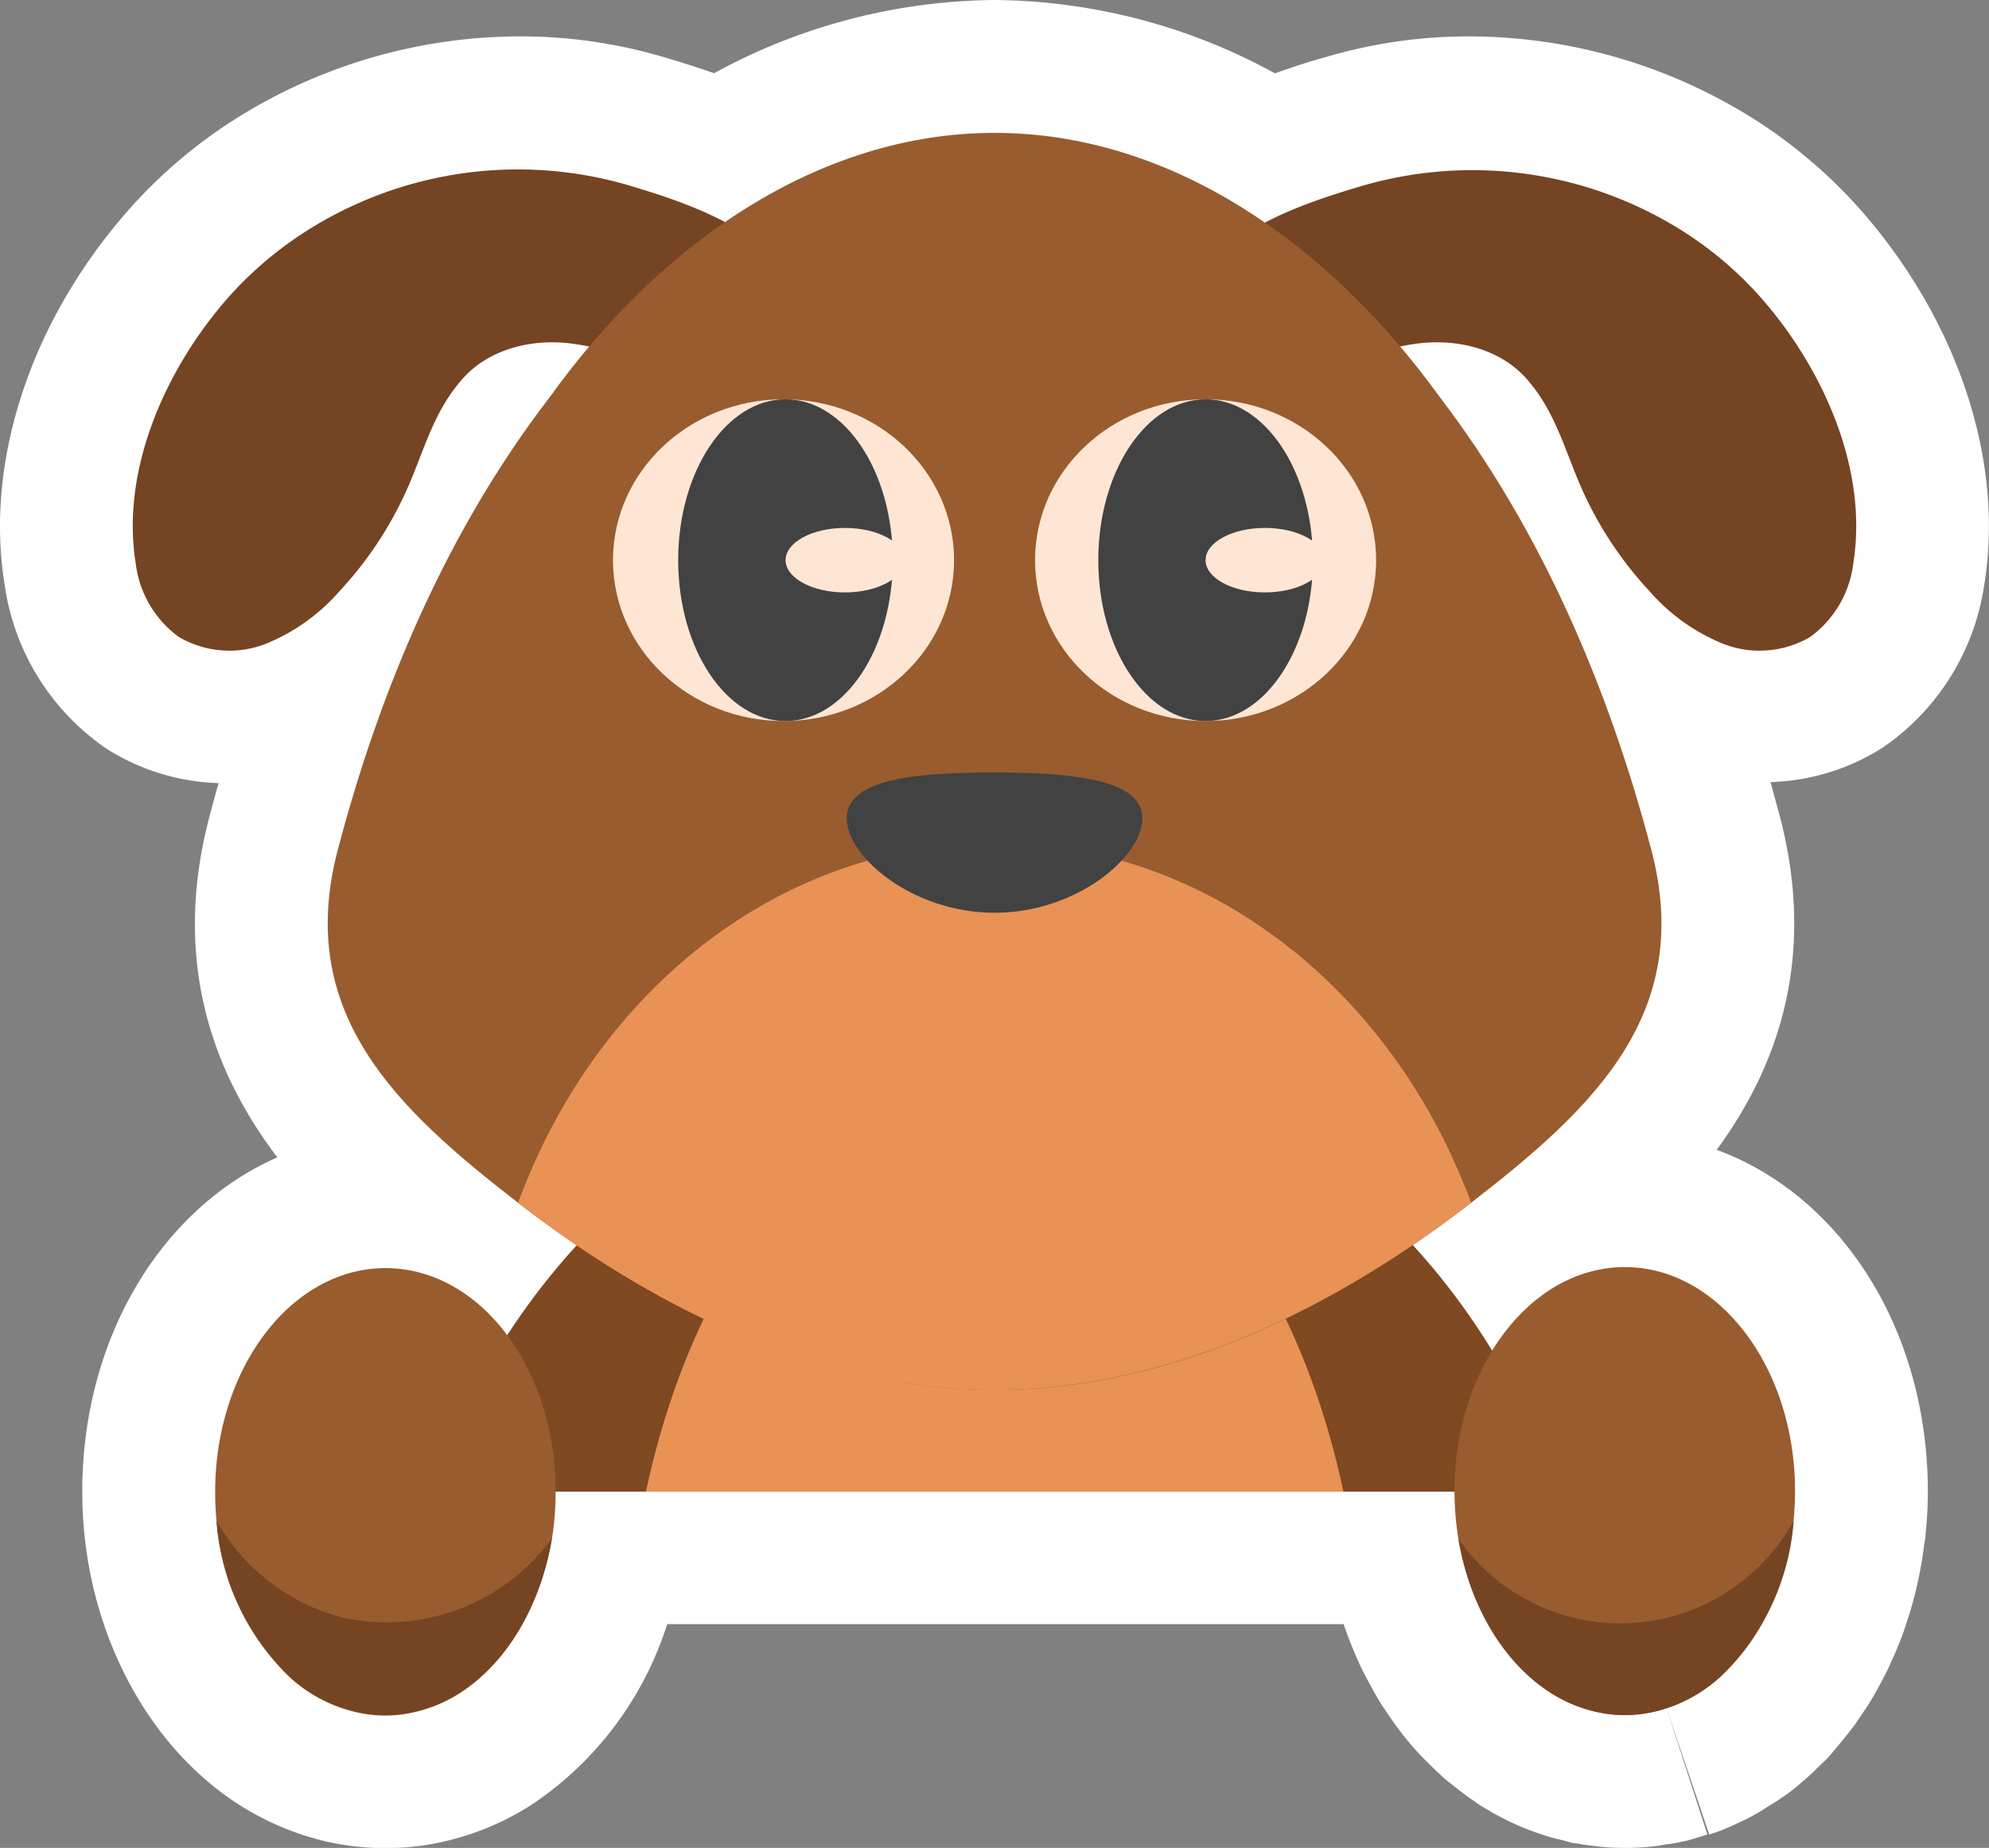 <svg xmlns="http://www.w3.org/2000/svg" viewBox="0 0 173.33 161.05" id="cute-brown-hanging-dog"><rect x="0" y="0" width="173.33" height="161.05" fill="#808080" stroke="none"/><g><g><path fill="#fff" d="M141.59,161.05a20.85,20.85,0,0,1-2.77-.18l-.7-.09-.84-.14c-.27,0-.61-.13-.95-.22s-.75-.17-1.09-.27c-.66-.19-1.37-.43-2.08-.7l-.47-.19a22.88,22.88,0,0,1-2.29-1.1c-.25-.13-.46-.25-.67-.38s-.7-.4-1-.62-.5-.34-.76-.53-.75-.55-1.11-.84-.71-.55-1-.81c-.46-.41-.89-.82-1.31-1.24s-.6-.58-.88-.89c-.61-.66-1.21-1.38-1.79-2.14-.24-.32-.48-.67-.71-1l-.15-.22c-.27-.39-.53-.77-.78-1.18s-.46-.77-.67-1.17c-.31-.55-.54-1-.77-1.44s-.42-.88-.62-1.34-.38-.9-.57-1.38-.34-.9-.5-1.37a.14.14,0,0,0,0-.06H58.14a29.72,29.72,0,0,1-11.65,15.63,24.06,24.06,0,0,1-8.68,3.5,22.91,22.91,0,0,1-4.22.39,23.33,23.33,0,0,1-5.38-.63,24.6,24.6,0,0,1-10.67-5.67C11.89,149.7,8.17,142,7.35,133.64A36.14,36.14,0,0,1,7.17,130c0-13.51,7-24.75,17-29.13-5.53-7.28-9.26-17-5.92-29.69.26-1,.53-2,.8-2.93a19.28,19.28,0,0,1-9.77-3A20.84,20.84,0,0,1,.4,50.93C-1.33,40.27,2.62,28.16,11,18.53a43.37,43.37,0,0,1,9.35-8.06,46.62,46.62,0,0,1,24.93-7.3A44,44,0,0,1,57.92,5c1.41.42,2.86.87,4.31,1.38A51.78,51.78,0,0,1,86.67,0,51.59,51.59,0,0,1,111.1,6.39c1.46-.51,2.9-1,4.31-1.38a44,44,0,0,1,12.66-1.84A46.68,46.68,0,0,1,153,10.47a43.85,43.85,0,0,1,9.35,8.06c8.35,9.63,12.31,21.74,10.57,32.4a20.84,20.84,0,0,1-8.86,14.23,19.24,19.24,0,0,1-9.77,3c.28,1,.54,2,.8,2.93,3.26,12.41-.2,21.91-5.49,29.12C160.39,104.17,168,115.82,168,130a35.52,35.52,0,0,1-.2,3.72h0c0,.3-.07.59-.12.89-.07.59-.15,1.13-.24,1.67-.07.38-.15.78-.23,1.19-.12.57-.24,1.11-.38,1.64s-.22.84-.35,1.26-.31,1-.48,1.51-.29.81-.45,1.22-.4,1-.61,1.44-.35.8-.55,1.19-.47.91-.71,1.35-.46.83-.67,1.17-.51.8-.78,1.19l-.14.21c-.22.33-.44.65-.67.95s-.59.76-.9,1.13l-.09.11c-.31.38-.57.68-.83,1s-.81.85-1.24,1.25c-.17.17-.33.34-.5.49l-.66.6-.08.06c-.57.49-1.17,1-1.77,1.38-.34.25-.7.47-1.06.69s-.95.61-1.41.86-.77.41-1.16.59c-.57.27-1.05.49-1.54.69s-.82.3-1.23.43l-3.72-11,3.56,11-1.08.34-.68.19c-.59.14-1.09.23-1.59.31-.27,0-.62.11-1,.15A21.88,21.88,0,0,1,141.59,161.05Z"></path><path fill="#fff" d="M146.75,20.21a34.33,34.33,0,0,0-28-4.11,47.71,47.71,0,0,0-8.57,3.26c-7.07-4.85-15-7.78-23.49-7.78s-16.42,2.93-23.5,7.79A46.75,46.75,0,0,0,54.6,16.1a34.34,34.34,0,0,0-28,4.11,31.94,31.94,0,0,0-6.86,5.91c-5.26,6.06-9.22,14.78-7.89,23a9.31,9.31,0,0,0,3.75,6.39,8.72,8.72,0,0,0,7.61.59,17,17,0,0,0,6.38-4.56,32.44,32.44,0,0,0,6.19-9.57c1.33-3.18,2.19-6.33,4.59-9s6.25-3.5,9.66-3c.46.06.92.15,1.38.25C50.19,31.54,49,33,47.93,34.54l0,0C39,46.18,33.13,60,29.43,74.09c-3.74,14.25,5.14,22.55,15.71,30.73h0c1.62,1.24,3.33,2.48,5.11,3.69a59.19,59.19,0,0,0-6,7.82c-2.69-3.63-6.45-5.89-10.61-5.89-8.2,0-14.84,8.73-14.84,19.52,0,.86,0,1.71.12,2.54a21,21,0,0,0,6.39,13.61,12.85,12.85,0,0,0,5.63,3,11.6,11.6,0,0,0,2.7.33,10.71,10.71,0,0,0,2.11-.21,12.4,12.4,0,0,0,4.47-1.81c4-2.61,7-7.51,7.93-13.4a26.09,26.09,0,0,0,.32-4.1h78.34a26.43,26.43,0,0,0,.33,4.12v0c0,.23.1.44.14.67.08.41.16.83.26,1.23s.16.6.25.9.2.68.31,1,.22.6.33.9.25.62.38.92.26.58.4.86.29.57.45.85.29.54.45.8.36.55.54.81.32.48.49.7a15.19,15.19,0,0,0,1.08,1.3c.16.17.33.33.5.49s.49.5.75.72.39.31.58.47.51.39.78.58l.24.18c.19.12.38.22.58.33l.33.2c.39.21.78.4,1.18.57l.27.1a10.34,10.34,0,0,0,1.07.36c.19.06.38.1.57.14l.47.11.34,0,.43.06a10.07,10.07,0,0,0,1.34.1,11.67,11.67,0,0,0,1.46-.1l.41-.08a8,8,0,0,0,.83-.15l.15,0c.28-.07.55-.17.82-.26l.65-.22c.27-.11.54-.24.8-.37s.41-.19.61-.3.52-.32.78-.48.38-.23.56-.36a12.8,12.8,0,0,0,1.24-1l0,0c.13-.11.24-.24.36-.36a9.94,9.94,0,0,0,.8-.79c.17-.19.33-.39.49-.58s.41-.49.61-.75.31-.44.46-.67.35-.52.52-.79.28-.49.42-.74.31-.56.46-.86l.36-.78c.13-.31.27-.62.39-.93s.2-.54.3-.82.22-.67.32-1l.24-.83c.09-.36.17-.73.25-1.1s.11-.55.16-.83.12-.81.17-1.22c0-.18.06-.36.08-.55l0,0a24.34,24.34,0,0,0,.14-2.58c0-10.78-6.64-19.52-14.84-19.52-4.67,0-8.83,2.85-11.55,7.3a60.14,60.14,0,0,0-6.93-9.23c1.77-1.2,3.47-2.44,5.08-3.68h0c10.58-8.18,19.46-16.48,15.72-30.73-3.71-14.09-9.58-27.9-18.47-39.52h0v0h0l0,0c-1.09-1.52-2.25-3-3.45-4.4.46-.09.92-.18,1.38-.24,3.41-.46,7.34.44,9.67,3s3.25,5.82,4.58,9a32.44,32.44,0,0,0,6.19,9.57,17,17,0,0,0,6.38,4.56,8.72,8.72,0,0,0,7.61-.59,9.31,9.31,0,0,0,3.75-6.39c1.33-8.17-2.63-16.89-7.89-22.95A31.46,31.46,0,0,0,146.75,20.21Z"></path><path fill="#754423" d="M26.58 20.21a32.22 32.22 0 00-6.86 5.91c-5.26 6.06-9.22 14.78-7.89 23a9.31 9.31 0 003.75 6.39 8.72 8.72 0 007.61.59 17 17 0 006.38-4.56 32.44 32.44 0 006.19-9.57c1.33-3.18 2.19-6.33 4.59-9s6.25-3.5 9.66-3c4.86.66 9.46 3.52 14.46 2.31A6.26 6.26 0 0069 28.61c.79-2.14-.14-4.61-1.71-6.27-3.09-3.24-8.5-5-12.68-6.24A34.34 34.34 0 0026.58 20.21zM146.75 20.21a31.74 31.74 0 016.86 5.91c5.26 6.06 9.22 14.78 7.89 23a9.31 9.31 0 01-3.75 6.39 8.72 8.72 0 01-7.61.59 17 17 0 01-6.38-4.56 32.44 32.44 0 01-6.19-9.57c-1.33-3.18-2.19-6.33-4.58-9s-6.26-3.5-9.67-3c-4.86.66-9.46 3.52-14.45 2.31a6.22 6.22 0 01-4.52-3.58c-.8-2.14.13-4.61 1.7-6.27 3.09-3.24 8.5-5 12.68-6.24A34.33 34.33 0 01146.75 20.21z"></path><path fill="#7f4921" d="M135.84,130H37.52c7.88-22.39,26.92-38.18,49.16-38.18S128,107.57,135.84,130Z"></path><path fill="#e89256" d="M117.07,130H56.29c4.37-20.52,16.33-35.25,30.39-35.25S112.7,109.44,117.07,130Z"></path><path fill="#995c2e" d="M48.42,130a26.09,26.09,0,0,1-.32,4.1c-1,5.89-3.93,10.79-7.93,13.4a12.4,12.4,0,0,1-4.47,1.81,10.71,10.71,0,0,1-2.11.21,11.6,11.6,0,0,1-2.7-.33,12.85,12.85,0,0,1-5.63-3,21,21,0,0,1-6.39-13.61c-.08-.83-.12-1.68-.12-2.54,0-10.79,6.64-19.52,14.84-19.52S48.42,119.17,48.42,130Z"></path><ellipse cx="141.59" cy="129.95" fill="#995c2e" rx="14.84" ry="19.52"></ellipse><path fill="#754423" d="M48.1 134.06c-1 5.89-3.93 10.79-7.93 13.4a12.4 12.4 0 01-4.47 1.81 10.71 10.71 0 01-2.11.21 11.6 11.6 0 01-2.7-.33 12.85 12.85 0 01-5.63-3 21 21 0 01-6.39-13.61 17.73 17.73 0 0011 8.44A17.81 17.81 0 0048.1 134.06zM127.08 134.06c1 5.89 3.93 10.79 7.93 13.4a12.4 12.4 0 004.47 1.81 10.71 10.71 0 002.11.21 11.6 11.6 0 002.7-.33 12.85 12.85 0 005.63-3 21 21 0 006.39-13.61 17.22 17.22 0 01-29.23 1.56z"></path><path fill="#995c2e" d="M143.91,74.09c-3.71-14.09-9.58-27.9-18.47-39.52h0v0h0l0,0C115.77,21.18,102,11.58,86.67,11.58s-29.12,9.61-38.74,23l0,0C39,46.18,33.13,60,29.43,74.09c-3.74,14.25,5.14,22.55,15.71,30.73s25.27,16.3,41.53,16.31h.12c16.21,0,30.73-8.05,41.4-16.3S147.65,88.34,143.91,74.09Z"></path><ellipse cx="105.06" cy="48.82" fill="#ffe6d4" rx="14.86" ry="14.02"></ellipse><ellipse cx="105.06" cy="48.82" fill="#424242" rx="9.35" ry="14.02"></ellipse><ellipse cx="110.23" cy="48.82" fill="#ffe6d4" rx="5.17" ry="2.81"></ellipse><ellipse cx="68.28" cy="48.82" fill="#ffe6d4" rx="14.86" ry="14.02"></ellipse><ellipse cx="68.45" cy="48.82" fill="#424242" rx="9.35" ry="14.02"></ellipse><ellipse cx="73.63" cy="48.82" fill="#ffe6d4" rx="5.17" ry="2.81"></ellipse><path fill="#e89256" d="M128.19,104.82c-10.69,8.27-25.26,16.3-41.51,16.31h0c-16.26,0-30.83-8-41.53-16.31.27-.73.55-1.45.85-2.16,5.84-14.06,17.21-24.6,30.94-28a40.13,40.13,0,0,1,19.48,0c13.81,3.46,25.24,14.12,31.05,28.31C127.72,103.56,128,104.19,128.19,104.82Z"></path><path fill="#424242" d="M99.55,71.32c0,3.38-5.77,8.23-12.88,8.23S73.79,74.7,73.79,71.32s5.76-4,12.88-4S99.55,68,99.55,71.32Z"></path></g></g></svg>
